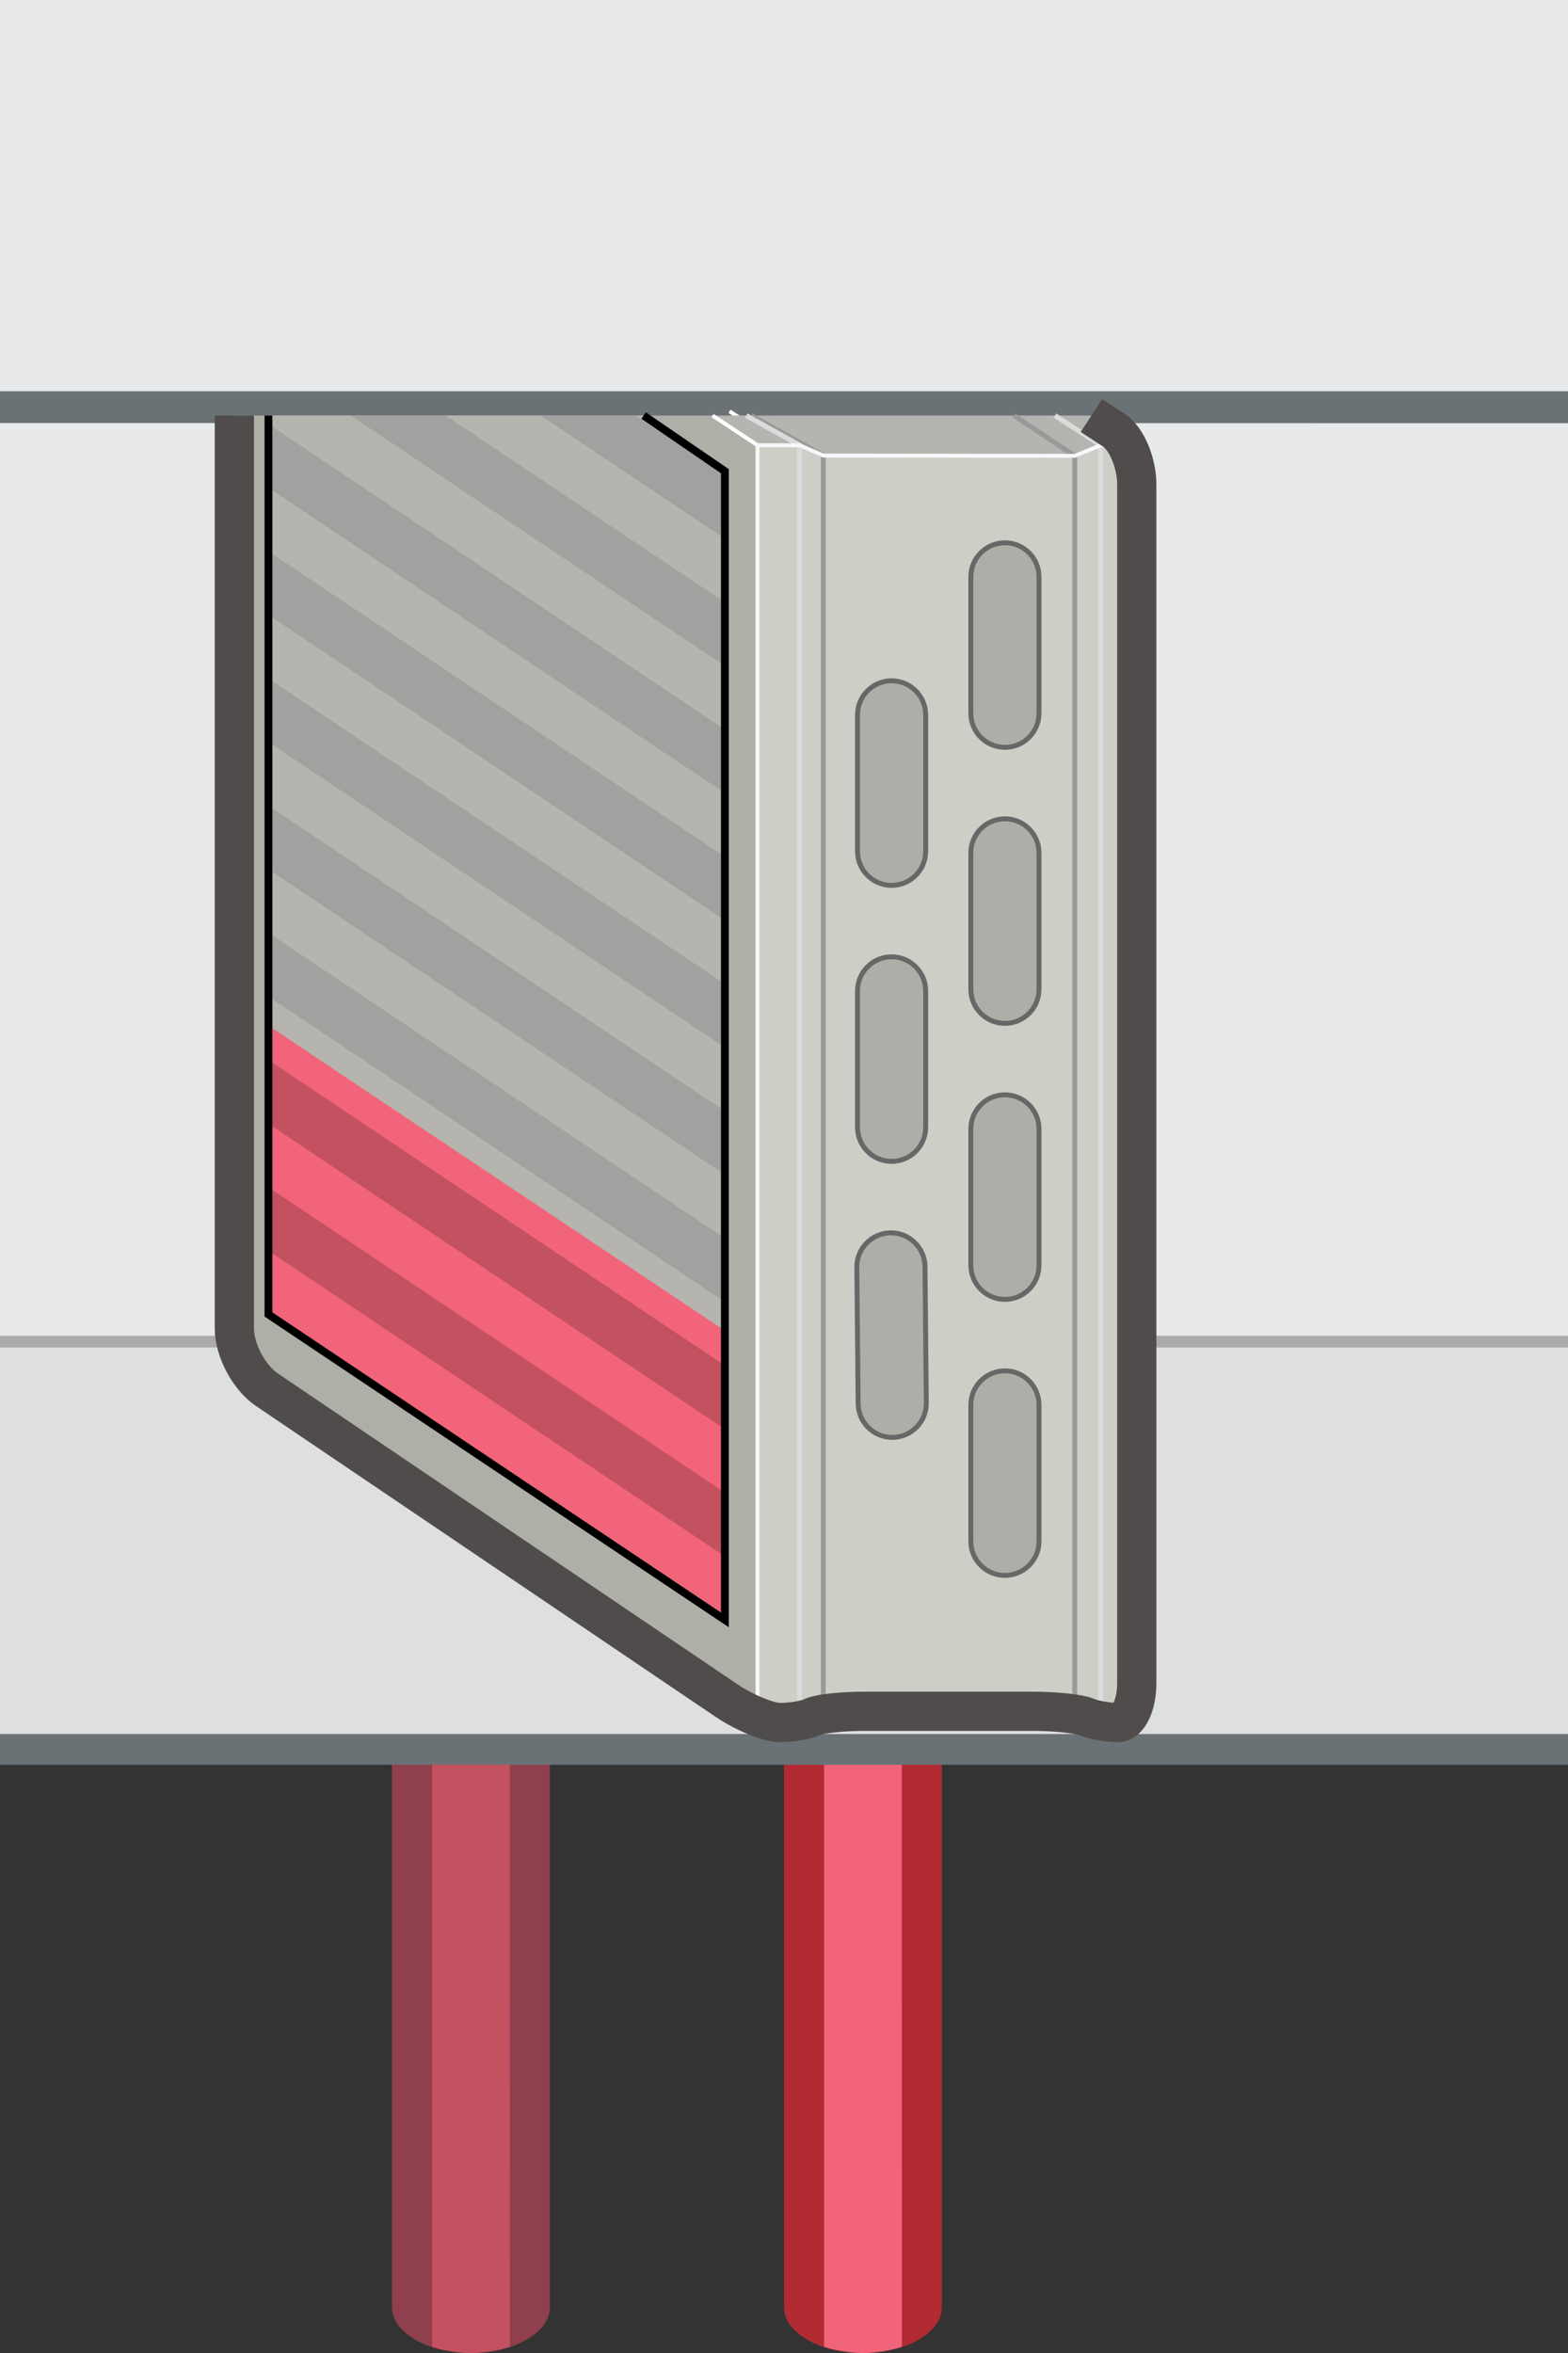 <?xml version="1.0" encoding="iso-8859-1"?>
<!-- Generator: Adobe Illustrator 17.0.0, SVG Export Plug-In . SVG Version: 6.00 Build 0)  -->
<!DOCTYPE svg PUBLIC "-//W3C//DTD SVG 1.1//EN" "http://www.w3.org/Graphics/SVG/1.1/DTD/svg11.dtd">
<svg version="1.1" xmlns="http://www.w3.org/2000/svg" xmlns:xlink="http://www.w3.org/1999/xlink" x="0px" y="0px" width="80px"
	 height="120px" viewBox="0 0 80 120" style="enable-background:new 0 0 80 120;" xml:space="preserve">
<rect x="0" y="0" width="80" height="120" fill="#333333" stroke="none"/>
<g id="Coils_x5F_Heating_x5F_2Way_x5F_Bottom_x5F_1">
	<g>
		<path style="fill:#8F3F4D;" d="M28.054,117.67c0,1.287-1.803,2.33-4.027,2.33S20,118.957,20,117.67V48.59h8.051v69.08H28.054z"/>
		<g>
			<path style="fill:#C4515F;" d="M22.045,48.602h3.965l0.002,71.088c0,0-0.966,0.31-1.985,0.31s-1.982-0.31-1.982-0.31
				L22.045,48.602z"/>
		</g>
	</g>
	<g>
		<path style="fill:#B22B32;" d="M48.054,117.67c0,1.287-1.803,2.33-4.027,2.33S40,118.957,40,117.67V48.59h8.051v69.08H48.054z"/>
		<g>
			<path style="fill:#F16479;" d="M42.045,48.602h3.965l0.002,71.088c0,0-0.966,0.31-1.985,0.31s-1.982-0.309-1.982-0.309
				L42.045,48.602z"/>
		</g>
	</g>
	<g>
		<g>
			<polygon style="fill:#E7E9EA;" points="0,70.04 80,70.061 80,20.061 0,20.04 			"/>
			<g>
				<polyline style="fill:#E7E9EA;" points="80,20 0,20 0,0 80,0 				"/>
				<polygon style="fill:#6A7276;" points="80,21.583 0,21.576 0,19.953 80,19.953 				"/>
				<g>
					<polyline style="fill:#DDDFE1;" points="80,88.494 0,88.494 0,68.494 80,68.494 					"/>
					<rect y="88.433" style="fill:#6A7276;" width="80" height="1.567"/>
				</g>
			</g>
		</g>
		<line style="fill:none;stroke:#ABAAA9;stroke-width:0.6;stroke-miterlimit:10;" x1="0" y1="68.422" x2="80" y2="68.422"/>
	</g>
	<g>
		
			<line style="fill:none;stroke:#FFFFFF;stroke-width:0.2;stroke-miterlimit:10;" x1="37.218" y1="20.973" x2="39.515" y2="22.486"/>
		<polygon style="fill:#CDCEC6;" points="58,87.846 56.089,87.846 54.764,87.274 42.034,87.274 40.89,87.846 38.726,87.846 
			38.726,22.706 58,22.706 		"/>
		<polygon style="fill:#AEAFA7;" points="11.957,21.192 11.957,69.752 38.725,87.846 38.725,22.706 36.352,21.192 		"/>
		<polygon style="fill:#B4B5B0;" points="36.352,21.192 38.726,22.706 40.799,22.706 42.004,23.232 54.833,23.248 56.158,22.706 
			58,22.706 55.686,21.192 		"/>
		
			<line style="fill:none;stroke:#FFFFFF;stroke-width:0.2;stroke-miterlimit:10;" x1="36.352" y1="21.192" x2="38.648" y2="22.706"/>
		<polyline style="fill:none;stroke:#999999;stroke-width:0.25;stroke-miterlimit:10;" points="38.33,21.192 42.004,23.232 
			42.004,86.853 		"/>
		<polyline style="fill:none;stroke:#DCDBDB;stroke-width:0.25;stroke-miterlimit:10;" points="53.824,21.192 56.158,22.706 
			56.158,87.41 		"/>
		<polyline style="fill:none;stroke:#999999;stroke-width:0.25;stroke-miterlimit:10;" points="51.731,21.192 54.833,23.248 
			54.833,86.883 		"/>
		<polyline style="fill:none;stroke:#DCDBDB;stroke-width:0.25;stroke-miterlimit:10;" points="38.074,21.192 40.799,22.706 
			40.799,87.485 		"/>
		<polygon style="fill:none;stroke:#F7F8F9;stroke-width:0.2;stroke-miterlimit:10;" points="57.845,87.846 55.934,87.846 
			54.609,87.274 41.878,87.274 40.734,87.846 38.648,87.846 38.648,22.706 40.799,22.706 42.004,23.232 54.833,23.248 
			56.158,22.706 57.845,22.706 		"/>
		<g>
			<path style="fill:#9B9A9A;" d="M43.716,64.646c-0.009-0.96,0.762-1.746,1.722-1.756l0,0c0.96-0.009,1.746,0.762,1.756,1.722
				l0.067,6.955c0.009,0.96-0.762,1.746-1.722,1.756l0,0c-0.96,0.009-1.746-0.762-1.756-1.722L43.716,64.646z"/>
			<path style="fill:#9B9A9A;" d="M43.75,50.553c0-0.96,0.779-1.739,1.739-1.739l0,0c0.96,0,1.739,0.779,1.739,1.739v6.955
				c0,0.96-0.779,1.739-1.739,1.739l0,0c-0.96,0-1.739-0.779-1.739-1.739V50.553z"/>
			<path style="fill:#9B9A9A;" d="M43.75,36.476c0-0.96,0.779-1.739,1.739-1.739l0,0c0.96,0,1.739,0.779,1.739,1.739v6.955
				c0,0.96-0.779,1.739-1.739,1.739l0,0c-0.96,0-1.739-0.779-1.739-1.739V36.476z"/>
			<path style="fill:#9B9A9A;" d="M49.532,71.667c0-0.96,0.779-1.739,1.739-1.739l0,0c0.96,0,1.739,0.779,1.739,1.739v6.955
				c0,0.96-0.779,1.739-1.739,1.739l0,0c-0.96,0-1.739-0.779-1.739-1.739V71.667z"/>
			<path style="fill:#9B9A9A;" d="M49.532,57.591c0-0.96,0.779-1.739,1.739-1.739l0,0c0.96,0,1.739,0.779,1.739,1.739v6.955
				c0,0.96-0.779,1.739-1.739,1.739l0,0c-0.96,0-1.739-0.779-1.739-1.739V57.591z"/>
			<path style="fill:#9B9A9A;" d="M49.532,43.514c0-0.96,0.779-1.739,1.739-1.739l0,0c0.96,0,1.739,0.779,1.739,1.739v6.955
				c0,0.96-0.779,1.739-1.739,1.739l0,0c-0.96,0-1.739-0.779-1.739-1.739V43.514z"/>
			<path style="fill:#9B9A9A;" d="M49.532,29.438c0-0.96,0.779-1.739,1.739-1.739l0,0c0.96,0,1.739,0.779,1.739,1.739v6.955
				c0,0.96-0.779,1.739-1.739,1.739l0,0c-0.96,0-1.739-0.779-1.739-1.739V29.438z"/>
		</g>
		<polygon style="fill:#B5B4AE;" points="32.838,21.192 36.984,24.031 36.984,82.614 13.697,67.036 13.697,21.192 		"/>
		<g>
			<linearGradient id="SVGID_1_" gradientUnits="userSpaceOnUse" x1="43.716" y1="68.089" x2="47.261" y2="68.089">
				<stop  offset="0.277" style="stop-color:#828386"/>
				<stop  offset="0.558" style="stop-color:#ADAFB2"/>
				<stop  offset="0.835" style="stop-color:#828386"/>
			</linearGradient>
			<path style="fill:url(#SVGID_1_);" d="M43.716,64.629c-0.009-0.96,0.762-1.746,1.722-1.756l0,0
				c0.96-0.009,1.746,0.762,1.756,1.722l0.067,6.955c0.009,0.96-0.762,1.746-1.722,1.756l0,0c-0.96,0.009-1.746-0.762-1.756-1.722
				L43.716,64.629z"/>
			<linearGradient id="SVGID_2_" gradientUnits="userSpaceOnUse" x1="43.75" y1="54.013" x2="47.227" y2="54.013">
				<stop  offset="0.277" style="stop-color:#828386"/>
				<stop  offset="0.558" style="stop-color:#ADAFB2"/>
				<stop  offset="0.835" style="stop-color:#828386"/>
			</linearGradient>
			<path style="fill:url(#SVGID_2_);" d="M43.75,50.535c0-0.96,0.779-1.739,1.739-1.739l0,0c0.96,0,1.739,0.779,1.739,1.739v6.955
				c0,0.96-0.779,1.739-1.739,1.739l0,0c-0.96,0-1.739-0.779-1.739-1.739V50.535z"/>
			<linearGradient id="SVGID_3_" gradientUnits="userSpaceOnUse" x1="43.75" y1="39.937" x2="47.227" y2="39.937">
				<stop  offset="0.277" style="stop-color:#828386"/>
				<stop  offset="0.558" style="stop-color:#ADAFB2"/>
				<stop  offset="0.835" style="stop-color:#828386"/>
			</linearGradient>
			<path style="fill:url(#SVGID_3_);" d="M43.75,36.459c0-0.96,0.779-1.739,1.739-1.739l0,0c0.96,0,1.739,0.779,1.739,1.739v6.955
				c0,0.96-0.779,1.739-1.739,1.739l0,0c-0.96,0-1.739-0.779-1.739-1.739V36.459z"/>
			<linearGradient id="SVGID_4_" gradientUnits="userSpaceOnUse" x1="49.532" y1="75.128" x2="53.01" y2="75.128">
				<stop  offset="0.277" style="stop-color:#828386"/>
				<stop  offset="0.558" style="stop-color:#ADAFB2"/>
				<stop  offset="0.835" style="stop-color:#828386"/>
			</linearGradient>
			<path style="fill:url(#SVGID_4_);" d="M49.532,71.65c0-0.96,0.779-1.739,1.739-1.739l0,0c0.96,0,1.739,0.779,1.739,1.739v6.955
				c0,0.96-0.779,1.739-1.739,1.739l0,0c-0.96,0-1.739-0.779-1.739-1.739V71.65z"/>
			<linearGradient id="SVGID_5_" gradientUnits="userSpaceOnUse" x1="49.532" y1="61.051" x2="53.01" y2="61.051">
				<stop  offset="0.277" style="stop-color:#828386"/>
				<stop  offset="0.558" style="stop-color:#ADAFB2"/>
				<stop  offset="0.835" style="stop-color:#828386"/>
			</linearGradient>
			<path style="fill:url(#SVGID_5_);" d="M49.532,57.573c0-0.96,0.779-1.739,1.739-1.739l0,0c0.96,0,1.739,0.779,1.739,1.739v6.955
				c0,0.96-0.779,1.739-1.739,1.739l0,0c-0.96,0-1.739-0.779-1.739-1.739V57.573z"/>
			<linearGradient id="SVGID_6_" gradientUnits="userSpaceOnUse" x1="49.532" y1="46.975" x2="53.01" y2="46.975">
				<stop  offset="0.277" style="stop-color:#828386"/>
				<stop  offset="0.558" style="stop-color:#ADAFB2"/>
				<stop  offset="0.835" style="stop-color:#828386"/>
			</linearGradient>
			<path style="fill:url(#SVGID_6_);" d="M49.532,43.497c0-0.96,0.779-1.739,1.739-1.739l0,0c0.96,0,1.739,0.779,1.739,1.739v6.955
				c0,0.96-0.779,1.739-1.739,1.739l0,0c-0.96,0-1.739-0.779-1.739-1.739V43.497z"/>
			<linearGradient id="SVGID_7_" gradientUnits="userSpaceOnUse" x1="49.532" y1="32.898" x2="53.01" y2="32.898">
				<stop  offset="0.277" style="stop-color:#828386"/>
				<stop  offset="0.558" style="stop-color:#ADAFB2"/>
				<stop  offset="0.835" style="stop-color:#828386"/>
			</linearGradient>
			<path style="fill:url(#SVGID_7_);" d="M49.532,29.42c0-0.96,0.779-1.739,1.739-1.739l0,0c0.96,0,1.739,0.779,1.739,1.739v6.955
				c0,0.96-0.779,1.739-1.739,1.739l0,0c-0.96,0-1.739-0.779-1.739-1.739V29.42z"/>
		</g>
		<g>
			<path style="fill:#AEADA8;stroke:#666766;stroke-width:0.25;stroke-miterlimit:10;" d="M43.716,64.629
				c-0.009-0.96,0.762-1.746,1.722-1.756l0,0c0.96-0.009,1.746,0.762,1.756,1.722l0.067,6.955c0.009,0.96-0.762,1.746-1.722,1.756
				l0,0c-0.96,0.009-1.746-0.762-1.756-1.722L43.716,64.629z"/>
			<path style="fill:#AEADA8;stroke:#666766;stroke-width:0.25;stroke-miterlimit:10;" d="M43.75,50.535
				c0-0.96,0.779-1.739,1.739-1.739l0,0c0.96,0,1.739,0.779,1.739,1.739v6.955c0,0.96-0.779,1.739-1.739,1.739l0,0
				c-0.96,0-1.739-0.779-1.739-1.739V50.535z"/>
			<path style="fill:#AEADA8;stroke:#666766;stroke-width:0.25;stroke-miterlimit:10;" d="M43.75,36.459
				c0-0.96,0.779-1.739,1.739-1.739l0,0c0.96,0,1.739,0.779,1.739,1.739v6.955c0,0.96-0.779,1.739-1.739,1.739l0,0
				c-0.96,0-1.739-0.779-1.739-1.739V36.459z"/>
			<path style="fill:#AEADA8;stroke:#666766;stroke-width:0.25;stroke-miterlimit:10;" d="M49.532,71.65
				c0-0.96,0.779-1.739,1.739-1.739l0,0c0.96,0,1.739,0.779,1.739,1.739v6.955c0,0.96-0.779,1.739-1.739,1.739l0,0
				c-0.96,0-1.739-0.779-1.739-1.739V71.65z"/>
			<path style="fill:#AEADA8;stroke:#666766;stroke-width:0.25;stroke-miterlimit:10;" d="M49.532,57.573
				c0-0.96,0.779-1.739,1.739-1.739l0,0c0.96,0,1.739,0.779,1.739,1.739v6.955c0,0.96-0.779,1.739-1.739,1.739l0,0
				c-0.96,0-1.739-0.779-1.739-1.739V57.573z"/>
			<path style="fill:#AEADA8;stroke:#666766;stroke-width:0.25;stroke-miterlimit:10;" d="M49.532,43.497
				c0-0.96,0.779-1.739,1.739-1.739l0,0c0.96,0,1.739,0.779,1.739,1.739v6.955c0,0.96-0.779,1.739-1.739,1.739l0,0
				c-0.96,0-1.739-0.779-1.739-1.739V43.497z"/>
			<path style="fill:#AEADA8;stroke:#666766;stroke-width:0.25;stroke-miterlimit:10;" d="M49.532,29.42
				c0-0.96,0.779-1.739,1.739-1.739l0,0c0.96,0,1.739,0.779,1.739,1.739v6.955c0,0.96-0.779,1.739-1.739,1.739l0,0
				c-0.96,0-1.739-0.779-1.739-1.739V29.42z"/>
		</g>
		<path style="fill:none;stroke:#4F4C4B;stroke-width:2;stroke-miterlimit:10;" d="M55.685,21.192c0,0,0.521,0.341,1.157,0.757
			c0.636,0.416,1.157,1.657,1.157,2.757v61.141c0,1.1-0.43,2-0.955,2s-1.254-0.129-1.618-0.286s-1.563-0.286-2.663-0.286h-8.73
			c-1.1,0-2.257,0.129-2.572,0.286c-0.315,0.157-1.059,0.286-1.654,0.286c-0.595,0-1.828-0.504-2.739-1.12L13.614,70.872
			c-0.911-0.616-1.657-2.02-1.657-3.12v-46.56"/>
		<polygon style="fill:#F16479;" points="36.984,82.374 13.697,66.813 13.697,52.307 36.984,67.867 		"/>
		<g>
			<polygon style="fill:#C4515F;" points="36.984,79.371 13.697,63.793 13.697,60.55 36.984,76.127 			"/>
			<g>
				<polygon style="fill:#C4515F;" points="36.984,72.884 13.697,57.307 13.697,54.063 36.984,69.641 				"/>
			</g>
			<polygon style="fill:#A3A19F;" points="36.984,66.398 13.697,50.82 13.697,47.577 36.985,63.154 			"/>
			<polygon style="fill:#A3A19F;" points="36.985,59.911 13.697,44.334 13.698,41.09 36.985,56.668 			"/>
			<g>
				<polygon style="fill:#A3A19F;" points="36.985,53.425 13.698,37.847 13.698,34.604 36.985,50.181 				"/>
			</g>
			<polygon style="fill:#A3A19F;" points="36.985,46.938 13.698,31.361 13.698,28.117 36.985,43.695 			"/>
			<polygon style="fill:#A3A19F;" points="36.985,40.452 13.698,24.874 13.698,21.631 36.985,37.208 			"/>
			<g>
				<polygon style="fill:#A3A19F;" points="36.985,33.965 17.891,21.192 22.739,21.192 36.985,30.722 				"/>
			</g>
			<polygon style="fill:#A3A19F;" points="36.985,27.479 27.587,21.192 32.436,21.192 36.985,24.235 			"/>
		</g>
		<polyline style="fill:none;stroke:#000000;stroke-width:0.4;stroke-miterlimit:10;" points="13.697,21.192 13.697,67.036 
			36.984,82.614 36.984,24.031 32.838,21.192 		"/>
	</g>
</g>
<g id="Layer_1">
</g>
</svg>
